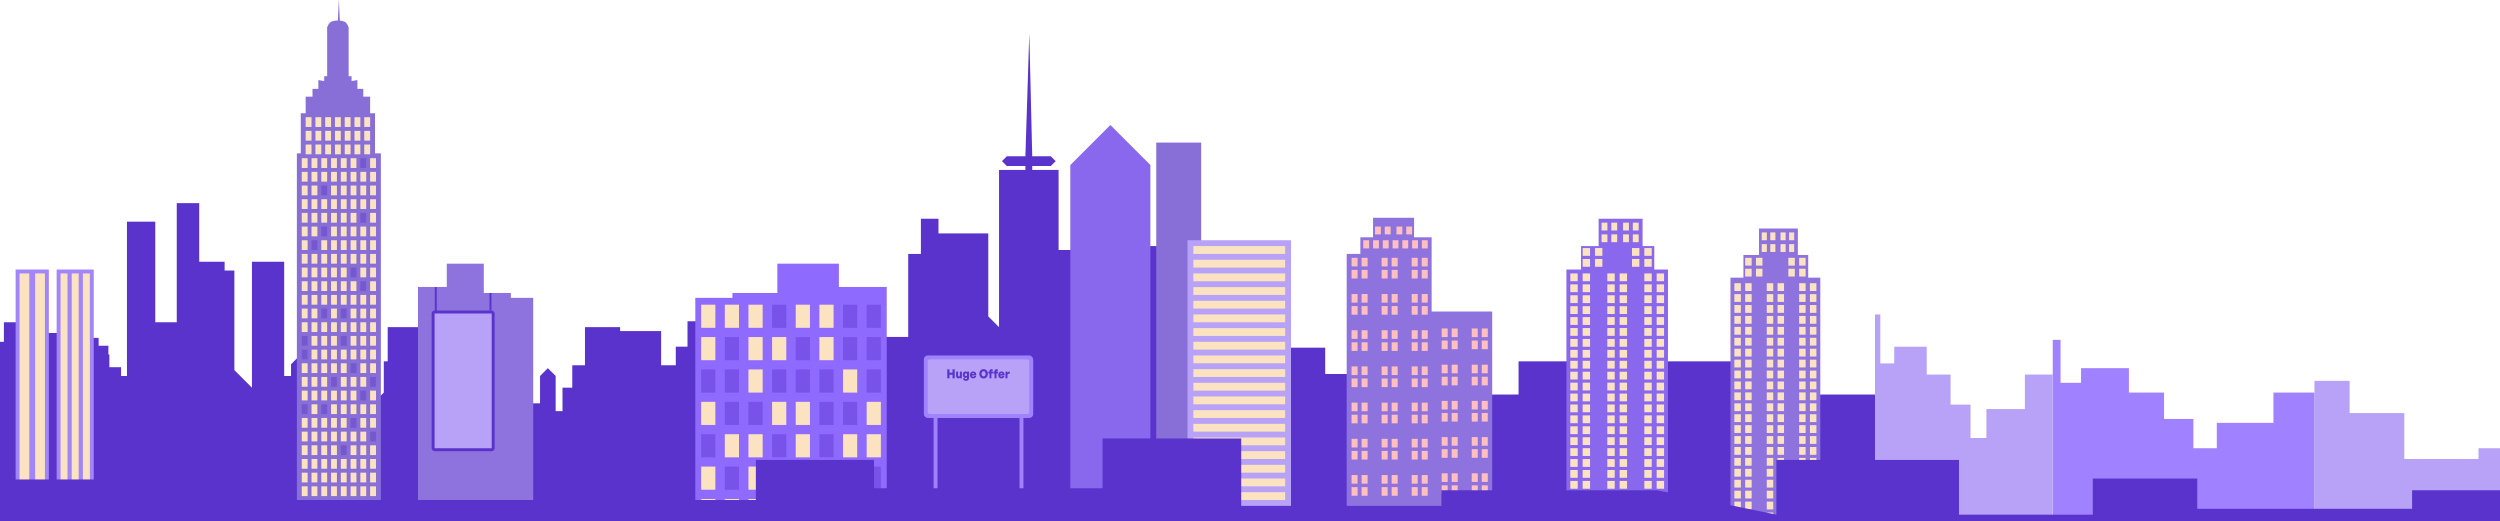 <svg width="1280" height="267" viewBox="0 0 1280 267" fill="none" xmlns="http://www.w3.org/2000/svg">
<path d="M-102 218.5H-113V267H990V202H961H930.5L896 185H777.5V202H761.5L698 191.5H678.5V178H656.5L596 126H587.5L581.5 128H542V87H528.5V85H538L540.5 82.5L538 80H528.5L527 17L525 80H515.5L513 82.5L515.5 85H525V87H511.5V167.5L506 162V119.5H480.5V112H471.5V130H465V172.5H453L362.5 164.5H352V177.5H346V187H338.5V169.5H317.5V167.5H299.5V187H293V198.5H288V210.5H284.5V192.5L280.5 188.5L276.5 192.5V206.5H272.5L240 167.5H198.5V185H196.5V201L192.5 205L154 181.5L149 186.5V192.5H145.5V134H129V198.5L120 189.5V138.5H115V134H102V104H90.5V165H79.5V113.5H65V192.5H62V188H56V181.5H55.5V177H50.5V173H47L30 170.5H25L10.5 165H2V175H0L-2.5 177.5V180L-5 182.5V206H-9V131L-10.5 129.5V121L-13.5 118V99.5L-18 95V89.5L-19 88.5V84L-20.5 82.5V76H-22V70L-23 69V65L-24 64V61L-25.5 58L-26 33L-26.5 58H-27.5V63L-30 68V72.5L-33 75.5V81.5H-34.5V87.5L-36 89V94L-37 95V100.5H-38V119H-40.5V123.5H-44V202.5H-47.5V198.5H-51.5L-81 208.5H-91V216L-92 217V193H-102V218.5Z" fill="#5933CC"/>
<rect x="592" y="73" width="23" height="194" fill="#886ED7"/>
<path d="M1185 195H1203V211.5H1231V235H1269V229.5H1280V235V267H1185V195Z" fill="#B7A2F7"/>
<path d="M1185 201H1164V216.5H1135V229.5H1123V214.5H1108V201H1090V188.5H1065.5V196H1055V174H1051V267H1185V201Z" fill="#A081FF"/>
<path d="M1051 191.774H1036.74V209.441H1017.04V224.258H1008.9V207.161H998.709V191.774H986.485V177.527H969.847V186.075H962.716V161H960V267H1051V191.774Z" fill="#B7A2F7"/>
<path d="M568.5 64L548 84.5V267H589V84.5L568.5 64Z" fill="#8968ED"/>
<path d="M195 267V78.5H192V58H189.5V49.5H186V45.5H183V41L180 41.5V39H178.5V14C178.5 14 177.877 12.226 177 11.5C176.048 10.713 174 10.5 174 10.5L173.5 -0.5L173 10.5C173 10.5 170.223 10.452 169 11.5C168.136 12.241 167.5 14 167.5 14V39H166V41.5L163 41V45.5H160V49.5H156.5V58H154V78.5H152V84.5V267H195Z" fill="#886ED7"/>
<path d="M689.5 130V191V267H764V159.5H733V121.5H724V111.5H703V121.5H696.5V130H689.5Z" fill="#8E73DF"/>
<path d="M802 267V138H809.5V126H818.5V112H841V126H847V138H854V186V267H802Z" fill="#8968ED"/>
<path d="M356 267V157.142V152.5H370.135H375V150H398V143.5V135H429.5V146.923H454V157.142V198.019V267H356Z" fill="#8F6AFF"/>
<path d="M273 267V157.142V152.5H264.49H261.561V150H247.714V143.5V135H228.75V146.923H214V157.142V198.019V267H273Z" fill="#8E73DF"/>
<path d="M886 267V142.161H892.635V130.548H900.596V117H920.5V130.548H925.808V142.161H932V188.613V267H886Z" fill="#8E73DF"/>
<rect x="8" y="138" width="17" height="129" fill="#A285F9"/>
<rect x="29" y="138" width="19" height="129" fill="#A285F9"/>
<rect x="608" y="123" width="53" height="144" fill="#B7A2F7"/>
<rect x="156.5" y="60" width="3" height="5" fill="#FBE3C1"/>
<rect x="161.5" y="60" width="3" height="5" fill="#FBE3C1"/>
<rect x="166.5" y="60" width="3" height="5" fill="#FBE3C1"/>
<rect x="171.5" y="60" width="3" height="5" fill="#FBE3C1"/>
<rect x="176.5" y="60" width="3" height="5" fill="#FBE3C1"/>
<rect x="181.5" y="60" width="3" height="5" fill="#FBE3C1"/>
<rect x="186.5" y="60" width="3" height="5" fill="#FBE3C1"/>
<rect x="156.5" y="67" width="3" height="5" fill="#FBE3C1"/>
<rect x="161.5" y="67" width="3" height="5" fill="#FBE3C1"/>
<rect x="166.5" y="67" width="3" height="5" fill="#FBE3C1"/>
<rect x="171.5" y="67" width="3" height="5" fill="#FBE3C1"/>
<rect x="176.5" y="67" width="3" height="5" fill="#FBE3C1"/>
<rect x="181.5" y="67" width="3" height="5" fill="#FBE3C1"/>
<rect x="186.5" y="67" width="3" height="5" fill="#FBE3C1"/>
<rect x="156.5" y="74" width="3" height="5" fill="#FBE3C1"/>
<rect x="161.5" y="74" width="3" height="5" fill="#FBE3C1"/>
<rect x="166.5" y="74" width="3" height="5" fill="#FBE3C1"/>
<rect x="171.5" y="74" width="3" height="5" fill="#FBE3C1"/>
<rect x="176.5" y="74" width="3" height="5" fill="#FBE3C1"/>
<rect x="181.5" y="74" width="3" height="5" fill="#FBE3C1"/>
<rect x="186.5" y="74" width="3" height="5" fill="#FBE3C1"/>
<rect x="154.5" y="81" width="3" height="5" fill="#FBE3C1"/>
<rect x="159.5" y="81" width="3" height="5" fill="#FBE3C1"/>
<rect x="164.5" y="81" width="3" height="5" fill="#FBE3C1"/>
<rect x="169.5" y="81" width="3" height="5" fill="#FBE3C1"/>
<rect x="174.5" y="81" width="3" height="5" fill="#FBE3C1"/>
<rect x="179.5" y="81" width="3" height="5" fill="#FBE3C1"/>
<rect x="184.5" y="81" width="3" height="5" fill="#7558CF"/>
<rect x="189.5" y="81" width="3" height="5" fill="#FBE3C1"/>
<rect x="154.5" y="88" width="3" height="5" fill="#FBE3C1"/>
<rect x="159.5" y="88" width="3" height="5" fill="#FBE3C1"/>
<rect x="164.5" y="88" width="3" height="5" fill="#FBE3C1"/>
<rect x="169.5" y="88" width="3" height="5" fill="#FBE3C1"/>
<rect x="174.5" y="88" width="3" height="5" fill="#FBE3C1"/>
<rect x="179.5" y="88" width="3" height="5" fill="#FBE3C1"/>
<rect x="184.5" y="88" width="3" height="5" fill="#FBE3C1"/>
<rect x="189.5" y="88" width="3" height="5" fill="#FBE3C1"/>
<rect x="154.5" y="95" width="3" height="5" fill="#FBE3C1"/>
<rect x="159.5" y="95" width="3" height="5" fill="#FBE3C1"/>
<rect x="164.5" y="95" width="3" height="5" fill="#7558CF"/>
<rect x="169.5" y="95" width="3" height="5" fill="#FBE3C1"/>
<rect x="174.5" y="95" width="3" height="5" fill="#FBE3C1"/>
<rect x="179.5" y="95" width="3" height="5" fill="#FBE3C1"/>
<rect x="184.5" y="95" width="3" height="5" fill="#FBE3C1"/>
<rect x="189.5" y="95" width="3" height="5" fill="#FBE3C1"/>
<rect x="154.5" y="102" width="3" height="5" fill="#FBE3C1"/>
<rect x="159.5" y="102" width="3" height="5" fill="#FBE3C1"/>
<rect x="164.5" y="102" width="3" height="5" fill="#FBE3C1"/>
<rect x="169.5" y="102" width="3" height="5" fill="#FBE3C1"/>
<rect x="174.5" y="102" width="3" height="5" fill="#FBE3C1"/>
<rect x="179.5" y="102" width="3" height="5" fill="#FBE3C1"/>
<rect x="184.5" y="102" width="3" height="5" fill="#FBE3C1"/>
<rect x="189.5" y="102" width="3" height="5" fill="#FBE3C1"/>
<rect x="154.5" y="109" width="3" height="5" fill="#FBE3C1"/>
<rect x="159.5" y="109" width="3" height="5" fill="#FBE3C1"/>
<rect x="164.5" y="109" width="3" height="5" fill="#FBE3C1"/>
<rect x="169.5" y="109" width="3" height="5" fill="#FBE3C1"/>
<rect x="174.5" y="109" width="3" height="5" fill="#FBE3C1"/>
<rect x="179.5" y="109" width="3" height="5" fill="#FBE3C1"/>
<rect x="184.5" y="109" width="3" height="5" fill="#7558CF"/>
<rect x="189.5" y="109" width="3" height="5" fill="#FBE3C1"/>
<rect x="154.5" y="116" width="3" height="5" fill="#FBE3C1"/>
<rect x="159.5" y="116" width="3" height="5" fill="#FBE3C1"/>
<rect x="164.5" y="116" width="3" height="5" fill="#7558CF"/>
<rect x="169.5" y="116" width="3" height="5" fill="#FBE3C1"/>
<rect x="174.5" y="116" width="3" height="5" fill="#FBE3C1"/>
<rect x="179.5" y="116" width="3" height="5" fill="#FBE3C1"/>
<rect x="184.5" y="116" width="3" height="5" fill="#FBE3C1"/>
<rect x="189.5" y="116" width="3" height="5" fill="#FBE3C1"/>
<rect x="154.5" y="123" width="3" height="5" fill="#FBE3C1"/>
<rect x="159.5" y="123" width="3" height="5" fill="#7558CF"/>
<rect x="164.5" y="123" width="3" height="5" fill="#FBE3C1"/>
<rect x="169.5" y="123" width="3" height="5" fill="#FBE3C1"/>
<rect x="174.5" y="123" width="3" height="5" fill="#FBE3C1"/>
<rect x="179.5" y="123" width="3" height="5" fill="#FBE3C1"/>
<rect x="184.5" y="123" width="3" height="5" fill="#FBE3C1"/>
<rect x="189.5" y="123" width="3" height="5" fill="#FBE3C1"/>
<rect x="154.5" y="130" width="3" height="5" fill="#FBE3C1"/>
<rect x="159.5" y="130" width="3" height="5" fill="#FBE3C1"/>
<rect x="164.5" y="130" width="3" height="5" fill="#FBE3C1"/>
<rect x="169.5" y="130" width="3" height="5" fill="#FBE3C1"/>
<rect x="174.5" y="130" width="3" height="5" fill="#FBE3C1"/>
<rect x="179.5" y="130" width="3" height="5" fill="#FBE3C1"/>
<rect x="184.5" y="130" width="3" height="5" fill="#FBE3C1"/>
<rect x="189.5" y="130" width="3" height="5" fill="#FBE3C1"/>
<rect x="154.5" y="137" width="3" height="5" fill="#FBE3C1"/>
<rect x="159.5" y="137" width="3" height="5" fill="#FBE3C1"/>
<rect x="164.5" y="137" width="3" height="5" fill="#FBE3C1"/>
<rect x="169.5" y="137" width="3" height="5" fill="#FBE3C1"/>
<rect x="174.5" y="137" width="3" height="5" fill="#FBE3C1"/>
<rect x="179.5" y="137" width="3" height="5" fill="#7558CF"/>
<rect x="184.5" y="137" width="3" height="5" fill="#FBE3C1"/>
<rect x="189.5" y="137" width="3" height="5" fill="#FBE3C1"/>
<rect x="154.5" y="144" width="3" height="5" fill="#FBE3C1"/>
<rect x="159.5" y="144" width="3" height="5" fill="#FBE3C1"/>
<rect x="164.5" y="144" width="3" height="5" fill="#FBE3C1"/>
<rect x="169.5" y="144" width="3" height="5" fill="#FBE3C1"/>
<rect x="174.5" y="144" width="3" height="5" fill="#FBE3C1"/>
<rect x="179.5" y="144" width="3" height="5" fill="#FBE3C1"/>
<rect x="184.5" y="144" width="3" height="5" fill="#7558CF"/>
<rect x="189.5" y="144" width="3" height="5" fill="#FBE3C1"/>
<rect x="154.5" y="151" width="3" height="5" fill="#FBE3C1"/>
<rect x="159.5" y="151" width="3" height="5" fill="#FBE3C1"/>
<rect x="164.5" y="151" width="3" height="5" fill="#FBE3C1"/>
<rect x="169.5" y="151" width="3" height="5" fill="#FBE3C1"/>
<rect x="174.5" y="151" width="3" height="5" fill="#FBE3C1"/>
<rect x="179.5" y="151" width="3" height="5" fill="#FBE3C1"/>
<rect x="184.5" y="151" width="3" height="5" fill="#FBE3C1"/>
<rect x="189.5" y="151" width="3" height="5" fill="#FBE3C1"/>
<rect x="154.5" y="158" width="3" height="5" fill="#FBE3C1"/>
<rect x="159.5" y="158" width="3" height="5" fill="#FBE3C1"/>
<rect x="164.5" y="158" width="3" height="5" fill="#7558CF"/>
<rect x="169.5" y="158" width="3" height="5" fill="#FBE3C1"/>
<rect x="174.5" y="158" width="3" height="5" fill="#7558CF"/>
<rect x="179.5" y="158" width="3" height="5" fill="#FBE3C1"/>
<rect x="184.5" y="158" width="3" height="5" fill="#FBE3C1"/>
<rect x="189.5" y="158" width="3" height="5" fill="#FBE3C1"/>
<rect x="154.5" y="165" width="3" height="5" fill="#FBE3C1"/>
<rect x="159.5" y="165" width="3" height="5" fill="#FBE3C1"/>
<rect x="164.5" y="165" width="3" height="5" fill="#FBE3C1"/>
<rect x="169.5" y="165" width="3" height="5" fill="#FBE3C1"/>
<rect x="174.5" y="165" width="3" height="5" fill="#FBE3C1"/>
<rect x="179.5" y="165" width="3" height="5" fill="#FBE3C1"/>
<rect x="184.5" y="165" width="3" height="5" fill="#FBE3C1"/>
<rect x="189.5" y="165" width="3" height="5" fill="#FBE3C1"/>
<rect x="154.5" y="172" width="3" height="5" fill="#7558CF"/>
<rect x="159.5" y="172" width="3" height="5" fill="#FBE3C1"/>
<rect x="164.5" y="172" width="3" height="5" fill="#FBE3C1"/>
<rect x="169.5" y="172" width="3" height="5" fill="#FBE3C1"/>
<rect x="174.5" y="172" width="3" height="5" fill="#7558CF"/>
<rect x="179.5" y="172" width="3" height="5" fill="#FBE3C1"/>
<rect x="184.5" y="172" width="3" height="5" fill="#FBE3C1"/>
<rect x="189.5" y="172" width="3" height="5" fill="#FBE3C1"/>
<rect x="154.5" y="179" width="3" height="5" fill="#7558CF"/>
<rect x="159.5" y="179" width="3" height="5" fill="#FBE3C1"/>
<rect x="164.5" y="179" width="3" height="5" fill="#FBE3C1"/>
<rect x="169.5" y="179" width="3" height="5" fill="#FBE3C1"/>
<rect x="174.5" y="179" width="3" height="5" fill="#FBE3C1"/>
<rect x="179.5" y="179" width="3" height="5" fill="#FBE3C1"/>
<rect x="184.5" y="179" width="3" height="5" fill="#FBE3C1"/>
<rect x="189.5" y="179" width="3" height="5" fill="#FBE3C1"/>
<rect x="154.5" y="186" width="3" height="5" fill="#FBE3C1"/>
<rect x="159.5" y="186" width="3" height="5" fill="#FBE3C1"/>
<rect x="164.5" y="186" width="3" height="5" fill="#FBE3C1"/>
<rect x="169.5" y="186" width="3" height="5" fill="#FBE3C1"/>
<rect x="174.5" y="186" width="3" height="5" fill="#FBE3C1"/>
<rect x="179.5" y="186" width="3" height="5" fill="#7558CF"/>
<rect x="184.5" y="186" width="3" height="5" fill="#FBE3C1"/>
<rect x="189.5" y="186" width="3" height="5" fill="#FBE3C1"/>
<rect x="154.5" y="193" width="3" height="5" fill="#FBE3C1"/>
<rect x="159.5" y="193" width="3" height="5" fill="#FBE3C1"/>
<rect x="164.5" y="193" width="3" height="5" fill="#FBE3C1"/>
<rect x="169.5" y="193" width="3" height="5" fill="#7558CF"/>
<rect x="174.5" y="193" width="3" height="5" fill="#FBE3C1"/>
<rect x="179.5" y="193" width="3" height="5" fill="#FBE3C1"/>
<rect x="184.5" y="193" width="3" height="5" fill="#FBE3C1"/>
<rect x="189.5" y="193" width="3" height="5" fill="#7558CF"/>
<rect x="154.5" y="200" width="3" height="5" fill="#FBE3C1"/>
<rect x="159.5" y="200" width="3" height="5" fill="#FBE3C1"/>
<rect x="164.5" y="200" width="3" height="5" fill="#FBE3C1"/>
<rect x="169.5" y="200" width="3" height="5" fill="#FBE3C1"/>
<rect x="174.5" y="200" width="3" height="5" fill="#FBE3C1"/>
<rect x="179.5" y="200" width="3" height="5" fill="#FBE3C1"/>
<rect x="184.5" y="200" width="3" height="5" fill="#7558CF"/>
<rect x="189.5" y="200" width="3" height="5" fill="#FBE3C1"/>
<rect x="154.5" y="207" width="3" height="5" fill="#7558CF"/>
<rect x="159.5" y="207" width="3" height="5" fill="#FBE3C1"/>
<rect x="164.5" y="207" width="3" height="5" fill="#7558CF"/>
<rect x="169.5" y="207" width="3" height="5" fill="#FBE3C1"/>
<rect x="174.5" y="207" width="3" height="5" fill="#FBE3C1"/>
<rect x="179.5" y="207" width="3" height="5" fill="#FBE3C1"/>
<rect x="184.5" y="207" width="3" height="5" fill="#FBE3C1"/>
<rect x="189.5" y="207" width="3" height="5" fill="#FBE3C1"/>
<rect x="154.5" y="214" width="3" height="5" fill="#FBE3C1"/>
<rect x="159.5" y="214" width="3" height="5" fill="#FBE3C1"/>
<rect x="164.5" y="214" width="3" height="5" fill="#FBE3C1"/>
<rect x="169.5" y="214" width="3" height="5" fill="#FBE3C1"/>
<rect x="174.5" y="214" width="3" height="5" fill="#FBE3C1"/>
<rect x="179.5" y="214" width="3" height="5" fill="#7558CF"/>
<rect x="184.5" y="214" width="3" height="5" fill="#FBE3C1"/>
<rect x="189.5" y="214" width="3" height="5" fill="#FBE3C1"/>
<rect x="154.5" y="221" width="3" height="5" fill="#FBE3C1"/>
<rect x="159.5" y="221" width="3" height="5" fill="#FBE3C1"/>
<rect x="164.5" y="221" width="3" height="5" fill="#FBE3C1"/>
<rect x="169.5" y="221" width="3" height="5" fill="#FBE3C1"/>
<rect x="174.5" y="221" width="3" height="5" fill="#FBE3C1"/>
<rect x="179.5" y="221" width="3" height="5" fill="#FBE3C1"/>
<rect x="184.5" y="221" width="3" height="5" fill="#FBE3C1"/>
<rect x="189.5" y="221" width="3" height="5" fill="#7558CF"/>
<rect x="154.5" y="228" width="3" height="5" fill="#FBE3C1"/>
<rect x="159.5" y="228" width="3" height="5" fill="#FBE3C1"/>
<rect x="164.5" y="228" width="3" height="5" fill="#FBE3C1"/>
<rect x="169.5" y="228" width="3" height="5" fill="#FBE3C1"/>
<rect x="174.5" y="228" width="3" height="5" fill="#7558CF"/>
<rect x="179.5" y="228" width="3" height="5" fill="#FBE3C1"/>
<rect x="184.5" y="228" width="3" height="5" fill="#FBE3C1"/>
<rect x="189.5" y="228" width="3" height="5" fill="#FBE3C1"/>
<rect x="154.5" y="235" width="3" height="5" fill="#FBE3C1"/>
<rect x="159.5" y="235" width="3" height="5" fill="#FBE3C1"/>
<rect x="164.5" y="235" width="3" height="5" fill="#FBE3C1"/>
<rect x="169.5" y="235" width="3" height="5" fill="#FBE3C1"/>
<rect x="174.5" y="235" width="3" height="5" fill="#FBE3C1"/>
<rect x="179.5" y="235" width="3" height="5" fill="#FBE3C1"/>
<rect x="184.5" y="235" width="3" height="5" fill="#FBE3C1"/>
<rect x="189.5" y="235" width="3" height="5" fill="#FBE3C1"/>
<rect x="154.5" y="242" width="3" height="5" fill="#FBE3C1"/>
<rect x="159.5" y="242" width="3" height="5" fill="#FBE3C1"/>
<rect x="164.5" y="242" width="3" height="5" fill="#FBE3C1"/>
<rect x="169.5" y="242" width="3" height="5" fill="#FBE3C1"/>
<rect x="174.5" y="242" width="3" height="5" fill="#FBE3C1"/>
<rect x="179.5" y="242" width="3" height="5" fill="#FBE3C1"/>
<rect x="184.5" y="242" width="3" height="5" fill="#FBE3C1"/>
<rect x="189.5" y="242" width="3" height="5" fill="#FBE3C1"/>
<rect x="154.5" y="249" width="3" height="5" fill="#FBE3C1"/>
<rect x="159.5" y="249" width="3" height="5" fill="#FBE3C1"/>
<rect x="164.5" y="249" width="3" height="5" fill="#FBE3C1"/>
<rect x="169.5" y="249" width="3" height="5" fill="#FBE3C1"/>
<rect x="174.5" y="249" width="3" height="5" fill="#FBE3C1"/>
<rect x="179.5" y="249" width="3" height="5" fill="#FBE3C1"/>
<rect x="184.5" y="249" width="3" height="5" fill="#FBE3C1"/>
<rect x="189.5" y="249" width="3" height="5" fill="#FBE3C1"/>
<rect x="698" y="123" width="3" height="4.201" fill="#FFBFBF"/>
<rect x="703" y="123" width="3" height="4.201" fill="#FFBFBF"/>
<rect x="708" y="123" width="3" height="4.201" fill="#FFBFBF"/>
<rect x="713" y="123" width="3" height="4.201" fill="#FFBFBF"/>
<rect x="718" y="123" width="3" height="4.201" fill="#FFBFBF"/>
<rect x="723" y="123" width="3" height="4.201" fill="#FFBFBF"/>
<rect x="728" y="123" width="3" height="4.201" fill="#FFBFBF"/>
<rect x="704" y="116" width="3" height="4" fill="#FFBFBF"/>
<rect x="709" y="116" width="3" height="4" fill="#FFBFBF"/>
<rect x="715" y="116" width="3" height="4" fill="#FFBFBF"/>
<rect x="720" y="116" width="3" height="4" fill="#FFBFBF"/>
<rect x="692" y="132" width="3.079" height="4.414" fill="#FFBFBF"/>
<rect x="697.132" y="132" width="3.079" height="4.414" fill="#FFBFBF"/>
<rect x="707.395" y="132" width="3.079" height="4.414" fill="#FFBFBF"/>
<rect x="712.526" y="132" width="3.079" height="4.414" fill="#FFBFBF"/>
<rect x="722.789" y="132" width="3.079" height="4.414" fill="#FFBFBF"/>
<rect x="727.921" y="132" width="3.079" height="4.414" fill="#FFBFBF"/>
<rect x="692" y="138.179" width="3.079" height="4.414" fill="#FFBFBF"/>
<rect x="697.132" y="138.179" width="3.079" height="4.414" fill="#FFBFBF"/>
<rect x="707.395" y="138.179" width="3.079" height="4.414" fill="#FFBFBF"/>
<rect x="712.526" y="138.179" width="3.079" height="4.414" fill="#FFBFBF"/>
<rect x="722.789" y="138.179" width="3.079" height="4.414" fill="#FFBFBF"/>
<rect x="727.921" y="138.179" width="3.079" height="4.414" fill="#FFBFBF"/>
<rect x="738.132" y="168.179" width="3.079" height="4.414" fill="#FFBFBF"/>
<rect x="743.263" y="168.179" width="3.079" height="4.414" fill="#FFBFBF"/>
<rect x="753.526" y="168.179" width="3.079" height="4.414" fill="#FFBFBF"/>
<rect x="758.658" y="168.179" width="3.079" height="4.414" fill="#FFBFBF"/>
<rect x="738.132" y="174.359" width="3.079" height="4.414" fill="#FFBFBF"/>
<rect x="743.263" y="174.359" width="3.079" height="4.414" fill="#FFBFBF"/>
<rect x="753.526" y="174.359" width="3.079" height="4.414" fill="#FFBFBF"/>
<rect x="758.658" y="174.359" width="3.079" height="4.414" fill="#FFBFBF"/>
<rect x="692" y="150.538" width="3.079" height="4.414" fill="#FFBFBF"/>
<rect x="697.132" y="150.538" width="3.079" height="4.414" fill="#FFBFBF"/>
<rect x="707.395" y="150.538" width="3.079" height="4.414" fill="#FFBFBF"/>
<rect x="712.526" y="150.538" width="3.079" height="4.414" fill="#FFBFBF"/>
<rect x="722.789" y="150.538" width="3.079" height="4.414" fill="#FFBFBF"/>
<rect x="727.921" y="150.538" width="3.079" height="4.414" fill="#FFBFBF"/>
<rect x="692" y="156.717" width="3.079" height="4.414" fill="#FFBFBF"/>
<rect x="697.132" y="156.717" width="3.079" height="4.414" fill="#FFBFBF"/>
<rect x="707.395" y="156.717" width="3.079" height="4.414" fill="#FFBFBF"/>
<rect x="712.526" y="156.717" width="3.079" height="4.414" fill="#FFBFBF"/>
<rect x="722.789" y="156.717" width="3.079" height="4.414" fill="#FFBFBF"/>
<rect x="727.921" y="156.717" width="3.079" height="4.414" fill="#FFBFBF"/>
<rect x="738.132" y="186.717" width="3.079" height="4.414" fill="#FFBFBF"/>
<rect x="743.263" y="186.717" width="3.079" height="4.414" fill="#FFBFBF"/>
<rect x="753.526" y="186.717" width="3.079" height="4.414" fill="#FFBFBF"/>
<rect x="758.658" y="186.717" width="3.079" height="4.414" fill="#FFBFBF"/>
<rect x="738.132" y="192.896" width="3.079" height="4.414" fill="#FFBFBF"/>
<rect x="743.263" y="192.896" width="3.079" height="4.414" fill="#FFBFBF"/>
<rect x="753.526" y="192.896" width="3.079" height="4.414" fill="#FFBFBF"/>
<rect x="758.658" y="192.896" width="3.079" height="4.414" fill="#FFBFBF"/>
<rect x="692" y="169.076" width="3.079" height="4.414" fill="#FFBFBF"/>
<rect x="697.132" y="169.076" width="3.079" height="4.414" fill="#FFBFBF"/>
<rect x="707.395" y="169.076" width="3.079" height="4.414" fill="#FFBFBF"/>
<rect x="712.526" y="169.076" width="3.079" height="4.414" fill="#FFBFBF"/>
<rect x="722.789" y="169.076" width="3.079" height="4.414" fill="#FFBFBF"/>
<rect x="727.921" y="169.076" width="3.079" height="4.414" fill="#FFBFBF"/>
<rect x="692" y="175.255" width="3.079" height="4.414" fill="#FFBFBF"/>
<rect x="697.132" y="175.255" width="3.079" height="4.414" fill="#FFBFBF"/>
<rect x="707.395" y="175.255" width="3.079" height="4.414" fill="#FFBFBF"/>
<rect x="712.526" y="175.255" width="3.079" height="4.414" fill="#FFBFBF"/>
<rect x="722.789" y="175.255" width="3.079" height="4.414" fill="#FFBFBF"/>
<rect x="727.921" y="175.255" width="3.079" height="4.414" fill="#FFBFBF"/>
<rect x="738.132" y="205.255" width="3.079" height="4.414" fill="#FFBFBF"/>
<rect x="743.263" y="205.255" width="3.079" height="4.414" fill="#FFBFBF"/>
<rect x="753.526" y="205.255" width="3.079" height="4.414" fill="#FFBFBF"/>
<rect x="758.658" y="205.255" width="3.079" height="4.414" fill="#FFBFBF"/>
<rect x="738.132" y="211.435" width="3.079" height="4.414" fill="#FFBFBF"/>
<rect x="743.263" y="211.435" width="3.079" height="4.414" fill="#FFBFBF"/>
<rect x="753.526" y="211.435" width="3.079" height="4.414" fill="#FFBFBF"/>
<rect x="758.658" y="211.435" width="3.079" height="4.414" fill="#FFBFBF"/>
<rect x="692" y="187.614" width="3.079" height="4.414" fill="#FFBFBF"/>
<rect x="697.132" y="187.614" width="3.079" height="4.414" fill="#FFBFBF"/>
<rect x="707.395" y="187.614" width="3.079" height="4.414" fill="#FFBFBF"/>
<rect x="712.526" y="187.614" width="3.079" height="4.414" fill="#FFBFBF"/>
<rect x="722.789" y="187.614" width="3.079" height="4.414" fill="#FFBFBF"/>
<rect x="727.921" y="187.614" width="3.079" height="4.414" fill="#FFBFBF"/>
<rect x="692" y="193.793" width="3.079" height="4.414" fill="#FFBFBF"/>
<rect x="697.132" y="193.793" width="3.079" height="4.414" fill="#FFBFBF"/>
<rect x="707.395" y="193.793" width="3.079" height="4.414" fill="#FFBFBF"/>
<rect x="712.526" y="193.793" width="3.079" height="4.414" fill="#FFBFBF"/>
<rect x="722.789" y="193.793" width="3.079" height="4.414" fill="#FFBFBF"/>
<rect x="727.921" y="193.793" width="3.079" height="4.414" fill="#FFBFBF"/>
<rect x="738.132" y="223.793" width="3.079" height="4.414" fill="#FFBFBF"/>
<rect x="743.263" y="223.793" width="3.079" height="4.414" fill="#FFBFBF"/>
<rect x="753.526" y="223.793" width="3.079" height="4.414" fill="#FFBFBF"/>
<rect x="758.658" y="223.793" width="3.079" height="4.414" fill="#FFBFBF"/>
<rect x="738.132" y="229.973" width="3.079" height="4.414" fill="#FFBFBF"/>
<rect x="743.263" y="229.973" width="3.079" height="4.414" fill="#FFBFBF"/>
<rect x="753.526" y="229.973" width="3.079" height="4.414" fill="#FFBFBF"/>
<rect x="758.658" y="229.973" width="3.079" height="4.414" fill="#FFBFBF"/>
<rect x="692" y="206.152" width="3.079" height="4.414" fill="#FFBFBF"/>
<rect x="697.132" y="206.152" width="3.079" height="4.414" fill="#FFBFBF"/>
<rect x="707.395" y="206.152" width="3.079" height="4.414" fill="#FFBFBF"/>
<rect x="712.526" y="206.152" width="3.079" height="4.414" fill="#FFBFBF"/>
<rect x="722.789" y="206.152" width="3.079" height="4.414" fill="#FFBFBF"/>
<rect x="727.921" y="206.152" width="3.079" height="4.414" fill="#FFBFBF"/>
<rect x="692" y="212.331" width="3.079" height="4.414" fill="#FFBFBF"/>
<rect x="697.132" y="212.331" width="3.079" height="4.414" fill="#FFBFBF"/>
<rect x="707.395" y="212.331" width="3.079" height="4.414" fill="#FFBFBF"/>
<rect x="712.526" y="212.331" width="3.079" height="4.414" fill="#FFBFBF"/>
<rect x="722.789" y="212.331" width="3.079" height="4.414" fill="#FFBFBF"/>
<rect x="727.921" y="212.331" width="3.079" height="4.414" fill="#FFBFBF"/>
<rect x="738.132" y="242.331" width="3.079" height="4.414" fill="#FFBFBF"/>
<rect x="743.263" y="242.331" width="3.079" height="4.414" fill="#FFBFBF"/>
<rect x="753.526" y="242.331" width="3.079" height="4.414" fill="#FFBFBF"/>
<rect x="758.658" y="242.331" width="3.079" height="4.414" fill="#FFBFBF"/>
<rect x="738.132" y="248.51" width="3.079" height="4.414" fill="#FFBFBF"/>
<rect x="743.263" y="248.51" width="3.079" height="4.414" fill="#FFBFBF"/>
<rect x="753.526" y="248.51" width="3.079" height="4.414" fill="#FFBFBF"/>
<rect x="758.658" y="248.51" width="3.079" height="4.414" fill="#FFBFBF"/>
<rect x="692" y="224.69" width="3.079" height="4.414" fill="#FFBFBF"/>
<rect x="697.132" y="224.69" width="3.079" height="4.414" fill="#FFBFBF"/>
<rect x="707.395" y="224.69" width="3.079" height="4.414" fill="#FFBFBF"/>
<rect x="712.526" y="224.69" width="3.079" height="4.414" fill="#FFBFBF"/>
<rect x="722.789" y="224.69" width="3.079" height="4.414" fill="#FFBFBF"/>
<rect x="727.921" y="224.69" width="3.079" height="4.414" fill="#FFBFBF"/>
<rect x="692" y="230.869" width="3.079" height="4.414" fill="#FFBFBF"/>
<rect x="697.132" y="230.869" width="3.079" height="4.414" fill="#FFBFBF"/>
<rect x="707.395" y="230.869" width="3.079" height="4.414" fill="#FFBFBF"/>
<rect x="712.526" y="230.869" width="3.079" height="4.414" fill="#FFBFBF"/>
<rect x="722.789" y="230.869" width="3.079" height="4.414" fill="#FFBFBF"/>
<rect x="727.921" y="230.869" width="3.079" height="4.414" fill="#FFBFBF"/>
<rect x="692" y="243.228" width="3.079" height="4.414" fill="#FFBFBF"/>
<rect x="697.132" y="243.228" width="3.079" height="4.414" fill="#FFBFBF"/>
<rect x="707.395" y="243.228" width="3.079" height="4.414" fill="#FFBFBF"/>
<rect x="712.526" y="243.228" width="3.079" height="4.414" fill="#FFBFBF"/>
<rect x="722.789" y="243.228" width="3.079" height="4.414" fill="#FFBFBF"/>
<rect x="727.921" y="243.228" width="3.079" height="4.414" fill="#FFBFBF"/>
<rect x="692" y="249.407" width="3.079" height="4.414" fill="#FFBFBF"/>
<rect x="697.132" y="249.407" width="3.079" height="4.414" fill="#FFBFBF"/>
<rect x="707.395" y="249.407" width="3.079" height="4.414" fill="#FFBFBF"/>
<rect x="712.526" y="249.407" width="3.079" height="4.414" fill="#FFBFBF"/>
<rect x="722.789" y="249.407" width="3.079" height="4.414" fill="#FFBFBF"/>
<rect x="727.921" y="249.407" width="3.079" height="4.414" fill="#FFBFBF"/>
<rect x="359" y="156" width="7.263" height="11.842" fill="#FBE3C1"/>
<rect x="371.105" y="156" width="7.263" height="11.842" fill="#FBE3C1"/>
<rect x="383.211" y="156" width="7.263" height="11.842" fill="#FBE3C1"/>
<rect x="395.316" y="156" width="7.263" height="11.842" fill="#7852E9"/>
<rect x="407.421" y="156" width="7.263" height="11.842" fill="#FBE3C1"/>
<rect x="419.527" y="156" width="7.263" height="11.842" fill="#FBE3C1"/>
<rect x="431.632" y="156" width="7.263" height="11.842" fill="#7852E9"/>
<rect x="443.737" y="156" width="7.263" height="11.842" fill="#7852E9"/>
<rect x="359" y="172.579" width="7.263" height="11.842" fill="#FBE3C1"/>
<rect x="371.105" y="172.579" width="7.263" height="11.842" fill="#7852E9"/>
<rect x="383.211" y="172.579" width="7.263" height="11.842" fill="#FBE3C1"/>
<rect x="395.316" y="172.579" width="7.263" height="11.842" fill="#FBE3C1"/>
<rect x="407.421" y="172.579" width="7.263" height="11.842" fill="#7852E9"/>
<rect x="419.527" y="172.579" width="7.263" height="11.842" fill="#FBE3C1"/>
<rect x="431.632" y="172.579" width="7.263" height="11.842" fill="#7852E9"/>
<rect x="443.737" y="172.579" width="7.263" height="11.842" fill="#7852E9"/>
<rect x="359" y="189.158" width="7.263" height="11.842" fill="#7852E9"/>
<rect x="371.105" y="189.158" width="7.263" height="11.842" fill="#7852E9"/>
<rect x="383.211" y="189.158" width="7.263" height="11.842" fill="#FBE3C1"/>
<rect x="395.316" y="189.158" width="7.263" height="11.842" fill="#7852E9"/>
<rect x="407.421" y="189.158" width="7.263" height="11.842" fill="#7852E9"/>
<rect x="419.527" y="189.158" width="7.263" height="11.842" fill="#7852E9"/>
<rect x="431.632" y="189.158" width="7.263" height="11.842" fill="#FBE3C1"/>
<rect x="443.737" y="189.158" width="7.263" height="11.842" fill="#7852E9"/>
<rect x="359" y="205.737" width="7.263" height="11.842" fill="#FBE3C1"/>
<rect x="371.105" y="205.737" width="7.263" height="11.842" fill="#7852E9"/>
<rect x="383.211" y="205.737" width="7.263" height="11.842" fill="#7852E9"/>
<rect x="395.316" y="205.737" width="7.263" height="11.842" fill="#FBE3C1"/>
<rect x="407.421" y="205.737" width="7.263" height="11.842" fill="#FBE3C1"/>
<rect x="419.527" y="205.737" width="7.263" height="11.842" fill="#7852E9"/>
<rect x="431.632" y="205.737" width="7.263" height="11.842" fill="#7852E9"/>
<rect x="443.737" y="205.737" width="7.263" height="11.842" fill="#FBE3C1"/>
<rect x="359" y="222.316" width="7.263" height="11.842" fill="#7852E9"/>
<rect x="371.105" y="222.316" width="7.263" height="11.842" fill="#FBE3C1"/>
<rect x="383.211" y="222.316" width="7.263" height="11.842" fill="#FBE3C1"/>
<rect x="395.316" y="222.316" width="7.263" height="11.842" fill="#7852E9"/>
<rect x="407.421" y="222.316" width="7.263" height="11.842" fill="#FBE3C1"/>
<rect x="419.527" y="222.316" width="7.263" height="11.842" fill="#7852E9"/>
<rect x="431.632" y="222.316" width="7.263" height="11.842" fill="#FBE3C1"/>
<rect x="443.737" y="222.316" width="7.263" height="11.842" fill="#FBE3C1"/>
<rect x="359" y="238.895" width="7.263" height="11.842" fill="#FBE3C1"/>
<rect x="371.105" y="238.895" width="7.263" height="11.842" fill="#7852E9"/>
<rect x="383.211" y="238.895" width="7.263" height="11.842" fill="#FBE3C1"/>
<rect x="395.316" y="238.895" width="7.263" height="11.842" fill="#FBE3C1"/>
<rect x="407.421" y="238.895" width="7.263" height="11.842" fill="#FBE3C1"/>
<rect x="419.527" y="238.895" width="7.263" height="11.842" fill="#FBE3C1"/>
<rect x="431.632" y="238.895" width="7.263" height="11.842" fill="#FBE3C1"/>
<rect x="443.737" y="238.895" width="7.263" height="11.842" fill="#7852E9"/>
<rect x="359" y="255.474" width="7.263" height="11.842" fill="#FBE3C1"/>
<rect x="371.105" y="255.474" width="7.263" height="11.842" fill="#FBE3C1"/>
<rect x="383.211" y="255.474" width="7.263" height="11.842" fill="#FBE3C1"/>
<rect x="395.316" y="255.474" width="7.263" height="11.842" fill="#FBE3C1"/>
<rect x="407.421" y="255.474" width="7.263" height="11.842" fill="#FBE3C1"/>
<rect x="419.527" y="255.474" width="7.263" height="11.842" fill="#FBE3C1"/>
<rect x="431.632" y="255.474" width="7.263" height="11.842" fill="#FBE3C1"/>
<rect x="443.737" y="255.474" width="7.263" height="11.842" fill="#FBE3C1"/>
<rect x="804" y="140" width="3.789" height="3.994" fill="#FBE3C1"/>
<rect x="810.315" y="140" width="3.789" height="3.994" fill="#FBE3C1"/>
<rect x="810.315" y="127" width="3.789" height="3.994" fill="#FBE3C1"/>
<rect x="816.632" y="127" width="3.789" height="3.994" fill="#FBE3C1"/>
<rect x="820" y="114" width="3" height="4" fill="#FBE3C1"/>
<rect x="822.947" y="140" width="3.789" height="3.994" fill="#FBE3C1"/>
<rect x="825" y="114" width="3" height="4" fill="#FBE3C1"/>
<rect x="829.264" y="140" width="3.789" height="3.994" fill="#FBE3C1"/>
<rect x="831" y="114" width="3" height="4" fill="#FBE3C1"/>
<rect x="835.578" y="127" width="3.789" height="3.994" fill="#FBE3C1"/>
<rect x="836" y="114" width="3" height="4" fill="#FBE3C1"/>
<rect x="841.895" y="140" width="3.789" height="3.994" fill="#FBE3C1"/>
<rect x="841.895" y="127" width="3.789" height="3.994" fill="#FBE3C1"/>
<rect x="848.211" y="140" width="3.789" height="3.994" fill="#FBE3C1"/>
<rect x="804" y="145.591" width="3.789" height="3.994" fill="#FBE3C1"/>
<rect x="810.315" y="145.591" width="3.789" height="3.994" fill="#FBE3C1"/>
<rect x="810.315" y="132.591" width="3.789" height="3.994" fill="#FBE3C1"/>
<rect x="816.632" y="132.591" width="3.789" height="3.994" fill="#FBE3C1"/>
<rect x="820" y="120" width="3" height="4" fill="#FBE3C1"/>
<rect x="822.947" y="145.591" width="3.789" height="3.994" fill="#FBE3C1"/>
<rect x="825" y="120" width="3" height="4" fill="#FBE3C1"/>
<rect x="829.264" y="145.591" width="3.789" height="3.994" fill="#FBE3C1"/>
<rect x="831" y="120" width="3" height="4" fill="#FBE3C1"/>
<rect x="835.578" y="132.591" width="3.789" height="3.994" fill="#FBE3C1"/>
<rect x="836" y="120" width="3" height="4" fill="#FBE3C1"/>
<rect x="841.895" y="145.591" width="3.789" height="3.994" fill="#FBE3C1"/>
<rect x="841.895" y="132.591" width="3.789" height="3.994" fill="#FBE3C1"/>
<rect x="848.211" y="145.591" width="3.789" height="3.994" fill="#FBE3C1"/>
<rect x="804" y="151.182" width="3.789" height="3.994" fill="#FBE3C1"/>
<rect x="810.315" y="151.182" width="3.789" height="3.994" fill="#FBE3C1"/>
<rect x="822.947" y="151.182" width="3.789" height="3.994" fill="#FBE3C1"/>
<rect x="829.264" y="151.182" width="3.789" height="3.994" fill="#FBE3C1"/>
<rect x="841.895" y="151.182" width="3.789" height="3.994" fill="#FBE3C1"/>
<rect x="848.211" y="151.182" width="3.789" height="3.994" fill="#FBE3C1"/>
<rect x="804" y="156.774" width="3.789" height="3.994" fill="#FBE3C1"/>
<rect x="810.315" y="156.774" width="3.789" height="3.994" fill="#FBE3C1"/>
<rect x="822.947" y="156.774" width="3.789" height="3.994" fill="#FBE3C1"/>
<rect x="829.264" y="156.774" width="3.789" height="3.994" fill="#FBE3C1"/>
<rect x="841.895" y="156.774" width="3.789" height="3.994" fill="#FBE3C1"/>
<rect x="848.211" y="156.774" width="3.789" height="3.994" fill="#FBE3C1"/>
<rect x="804" y="162.365" width="3.789" height="3.994" fill="#FBE3C1"/>
<rect x="810.315" y="162.365" width="3.789" height="3.994" fill="#FBE3C1"/>
<rect x="822.947" y="162.365" width="3.789" height="3.994" fill="#FBE3C1"/>
<rect x="829.264" y="162.365" width="3.789" height="3.994" fill="#FBE3C1"/>
<rect x="841.895" y="162.365" width="3.789" height="3.994" fill="#FBE3C1"/>
<rect x="848.211" y="162.365" width="3.789" height="3.994" fill="#FBE3C1"/>
<rect x="804" y="167.956" width="3.789" height="3.994" fill="#FBE3C1"/>
<rect x="810.315" y="167.956" width="3.789" height="3.994" fill="#FBE3C1"/>
<rect x="822.947" y="167.956" width="3.789" height="3.994" fill="#FBE3C1"/>
<rect x="829.264" y="167.956" width="3.789" height="3.994" fill="#FBE3C1"/>
<rect x="841.895" y="167.956" width="3.789" height="3.994" fill="#FBE3C1"/>
<rect x="848.211" y="167.956" width="3.789" height="3.994" fill="#FBE3C1"/>
<rect x="804" y="173.547" width="3.789" height="3.994" fill="#FBE3C1"/>
<rect x="810.315" y="173.547" width="3.789" height="3.994" fill="#FBE3C1"/>
<rect x="822.947" y="173.547" width="3.789" height="3.994" fill="#FBE3C1"/>
<rect x="829.264" y="173.547" width="3.789" height="3.994" fill="#FBE3C1"/>
<rect x="841.895" y="173.547" width="3.789" height="3.994" fill="#FBE3C1"/>
<rect x="848.211" y="173.547" width="3.789" height="3.994" fill="#FBE3C1"/>
<rect x="804" y="179.138" width="3.789" height="3.994" fill="#FBE3C1"/>
<rect x="810.315" y="179.138" width="3.789" height="3.994" fill="#FBE3C1"/>
<rect x="822.947" y="179.138" width="3.789" height="3.994" fill="#FBE3C1"/>
<rect x="829.264" y="179.138" width="3.789" height="3.994" fill="#FBE3C1"/>
<rect x="841.895" y="179.138" width="3.789" height="3.994" fill="#FBE3C1"/>
<rect x="848.211" y="179.138" width="3.789" height="3.994" fill="#FBE3C1"/>
<rect x="804" y="184.73" width="3.789" height="3.994" fill="#FBE3C1"/>
<rect x="810.315" y="184.73" width="3.789" height="3.994" fill="#FBE3C1"/>
<rect x="822.947" y="184.73" width="3.789" height="3.994" fill="#FBE3C1"/>
<rect x="829.264" y="184.73" width="3.789" height="3.994" fill="#FBE3C1"/>
<rect x="841.895" y="184.73" width="3.789" height="3.994" fill="#FBE3C1"/>
<rect x="848.211" y="184.73" width="3.789" height="3.994" fill="#FBE3C1"/>
<rect x="804" y="190.321" width="3.789" height="3.994" fill="#FBE3C1"/>
<rect x="810.315" y="190.321" width="3.789" height="3.994" fill="#FBE3C1"/>
<rect x="822.947" y="190.321" width="3.789" height="3.994" fill="#FBE3C1"/>
<rect x="829.264" y="190.321" width="3.789" height="3.994" fill="#FBE3C1"/>
<rect x="841.895" y="190.321" width="3.789" height="3.994" fill="#FBE3C1"/>
<rect x="848.211" y="190.321" width="3.789" height="3.994" fill="#FBE3C1"/>
<rect x="804" y="195.912" width="3.789" height="3.994" fill="#FBE3C1"/>
<rect x="810.315" y="195.912" width="3.789" height="3.994" fill="#FBE3C1"/>
<rect x="822.947" y="195.912" width="3.789" height="3.994" fill="#FBE3C1"/>
<rect x="829.264" y="195.912" width="3.789" height="3.994" fill="#FBE3C1"/>
<rect x="841.895" y="195.912" width="3.789" height="3.994" fill="#FBE3C1"/>
<rect x="848.211" y="195.912" width="3.789" height="3.994" fill="#FBE3C1"/>
<rect x="804" y="201.503" width="3.789" height="3.994" fill="#FBE3C1"/>
<rect x="810.315" y="201.503" width="3.789" height="3.994" fill="#FBE3C1"/>
<rect x="822.947" y="201.503" width="3.789" height="3.994" fill="#FBE3C1"/>
<rect x="829.264" y="201.503" width="3.789" height="3.994" fill="#FBE3C1"/>
<rect x="841.895" y="201.503" width="3.789" height="3.994" fill="#FBE3C1"/>
<rect x="848.211" y="201.503" width="3.789" height="3.994" fill="#FBE3C1"/>
<rect x="804" y="207.094" width="3.789" height="3.994" fill="#FBE3C1"/>
<rect x="810.315" y="207.094" width="3.789" height="3.994" fill="#FBE3C1"/>
<rect x="822.947" y="207.094" width="3.789" height="3.994" fill="#FBE3C1"/>
<rect x="829.264" y="207.094" width="3.789" height="3.994" fill="#FBE3C1"/>
<rect x="841.895" y="207.094" width="3.789" height="3.994" fill="#FBE3C1"/>
<rect x="848.211" y="207.094" width="3.789" height="3.994" fill="#FBE3C1"/>
<rect x="804" y="212.686" width="3.789" height="3.994" fill="#FBE3C1"/>
<rect x="810.315" y="212.685" width="3.789" height="3.994" fill="#FBE3C1"/>
<rect x="822.947" y="212.686" width="3.789" height="3.994" fill="#FBE3C1"/>
<rect x="829.264" y="212.685" width="3.789" height="3.994" fill="#FBE3C1"/>
<rect x="841.895" y="212.686" width="3.789" height="3.994" fill="#FBE3C1"/>
<rect x="848.211" y="212.685" width="3.789" height="3.994" fill="#FBE3C1"/>
<rect x="804" y="218.277" width="3.789" height="3.994" fill="#FBE3C1"/>
<rect x="810.315" y="218.277" width="3.789" height="3.994" fill="#FBE3C1"/>
<rect x="822.947" y="218.277" width="3.789" height="3.994" fill="#FBE3C1"/>
<rect x="829.264" y="218.277" width="3.789" height="3.994" fill="#FBE3C1"/>
<rect x="841.895" y="218.277" width="3.789" height="3.994" fill="#FBE3C1"/>
<rect x="848.211" y="218.277" width="3.789" height="3.994" fill="#FBE3C1"/>
<rect x="804" y="223.868" width="3.789" height="3.994" fill="#FBE3C1"/>
<rect x="810.315" y="223.868" width="3.789" height="3.994" fill="#FBE3C1"/>
<rect x="822.947" y="223.868" width="3.789" height="3.994" fill="#FBE3C1"/>
<rect x="829.264" y="223.868" width="3.789" height="3.994" fill="#FBE3C1"/>
<rect x="841.895" y="223.868" width="3.789" height="3.994" fill="#FBE3C1"/>
<rect x="848.211" y="223.868" width="3.789" height="3.994" fill="#FBE3C1"/>
<rect x="804" y="229.459" width="3.789" height="3.994" fill="#FBE3C1"/>
<rect x="810.315" y="229.459" width="3.789" height="3.994" fill="#FBE3C1"/>
<rect x="822.947" y="229.459" width="3.789" height="3.994" fill="#FBE3C1"/>
<rect x="829.264" y="229.459" width="3.789" height="3.994" fill="#FBE3C1"/>
<rect x="841.895" y="229.459" width="3.789" height="3.994" fill="#FBE3C1"/>
<rect x="848.211" y="229.459" width="3.789" height="3.994" fill="#FBE3C1"/>
<rect x="804" y="235.05" width="3.789" height="3.994" fill="#FBE3C1"/>
<rect x="810.315" y="235.05" width="3.789" height="3.994" fill="#FBE3C1"/>
<rect x="822.947" y="235.05" width="3.789" height="3.994" fill="#FBE3C1"/>
<rect x="829.264" y="235.05" width="3.789" height="3.994" fill="#FBE3C1"/>
<rect x="841.895" y="235.05" width="3.789" height="3.994" fill="#FBE3C1"/>
<rect x="848.211" y="235.05" width="3.789" height="3.994" fill="#FBE3C1"/>
<rect x="804" y="240.641" width="3.789" height="3.994" fill="#FBE3C1"/>
<rect x="810.315" y="240.641" width="3.789" height="3.994" fill="#FBE3C1"/>
<rect x="822.947" y="240.641" width="3.789" height="3.994" fill="#FBE3C1"/>
<rect x="829.264" y="240.641" width="3.789" height="3.994" fill="#FBE3C1"/>
<rect x="841.895" y="240.641" width="3.789" height="3.994" fill="#FBE3C1"/>
<rect x="848.211" y="240.641" width="3.789" height="3.994" fill="#FBE3C1"/>
<rect x="804" y="246.233" width="3.789" height="3.994" fill="#FBE3C1"/>
<rect x="810.315" y="246.233" width="3.789" height="3.994" fill="#FBE3C1"/>
<rect x="822.947" y="246.233" width="3.789" height="3.994" fill="#FBE3C1"/>
<rect x="829.264" y="246.233" width="3.789" height="3.994" fill="#FBE3C1"/>
<rect x="841.895" y="246.233" width="3.789" height="3.994" fill="#FBE3C1"/>
<rect x="848.211" y="246.233" width="3.789" height="3.994" fill="#FBE3C1"/>
<rect x="804" y="251.824" width="3.789" height="3.994" fill="#FBE3C1"/>
<rect x="810.315" y="251.824" width="3.789" height="3.994" fill="#FBE3C1"/>
<rect x="822.947" y="251.824" width="3.789" height="3.994" fill="#FBE3C1"/>
<rect x="829.264" y="251.824" width="3.789" height="3.994" fill="#FBE3C1"/>
<rect x="841.895" y="251.824" width="3.789" height="3.994" fill="#FBE3C1"/>
<rect x="848.211" y="251.824" width="3.789" height="3.994" fill="#FBE3C1"/>
<rect x="804" y="257.415" width="3.789" height="3.994" fill="#FBE3C1"/>
<rect x="810.315" y="257.415" width="3.789" height="3.994" fill="#FBE3C1"/>
<rect x="822.947" y="257.415" width="3.789" height="3.994" fill="#FBE3C1"/>
<rect x="829.264" y="257.415" width="3.789" height="3.994" fill="#FBE3C1"/>
<rect x="841.895" y="257.415" width="3.789" height="3.994" fill="#FBE3C1"/>
<rect x="848.211" y="257.415" width="3.789" height="3.994" fill="#FBE3C1"/>
<rect x="804" y="263.006" width="3.789" height="3.994" fill="#FBE3C1"/>
<rect x="810.315" y="263.006" width="3.789" height="3.994" fill="#FBE3C1"/>
<rect x="822.947" y="263.006" width="3.789" height="3.994" fill="#FBE3C1"/>
<rect x="829.264" y="263.006" width="3.789" height="3.994" fill="#FBE3C1"/>
<rect x="841.895" y="263.006" width="3.789" height="3.994" fill="#FBE3C1"/>
<rect x="848.211" y="263.006" width="3.789" height="3.994" fill="#FBE3C1"/>
<rect x="888" y="145" width="3.316" height="3.994" fill="#FBE3C1"/>
<rect x="893.527" y="145" width="3.316" height="3.994" fill="#FBE3C1"/>
<rect x="893.527" y="132" width="3.316" height="3.994" fill="#FBE3C1"/>
<rect x="899.054" y="132" width="3.316" height="3.994" fill="#FBE3C1"/>
<rect x="902" y="119" width="2.625" height="4" fill="#FBE3C1"/>
<rect x="904.579" y="145" width="3.316" height="3.994" fill="#FBE3C1"/>
<rect x="906.375" y="119" width="2.625" height="4" fill="#FBE3C1"/>
<rect x="910.105" y="145" width="3.316" height="3.994" fill="#FBE3C1"/>
<rect x="911.625" y="119" width="2.625" height="4" fill="#FBE3C1"/>
<rect x="915.631" y="132" width="3.316" height="3.994" fill="#FBE3C1"/>
<rect x="916" y="119" width="2.625" height="4" fill="#FBE3C1"/>
<rect x="921.157" y="145" width="3.316" height="3.994" fill="#FBE3C1"/>
<rect x="921.157" y="132" width="3.316" height="3.994" fill="#FBE3C1"/>
<rect x="926.684" y="145" width="3.316" height="3.994" fill="#FBE3C1"/>
<rect x="888" y="150.591" width="3.316" height="3.994" fill="#FBE3C1"/>
<rect x="893.527" y="150.591" width="3.316" height="3.994" fill="#FBE3C1"/>
<rect x="893.527" y="137.591" width="3.316" height="3.994" fill="#FBE3C1"/>
<rect x="899.054" y="137.591" width="3.316" height="3.994" fill="#FBE3C1"/>
<rect x="902" y="125" width="2.625" height="4" fill="#FBE3C1"/>
<rect x="904.579" y="150.591" width="3.316" height="3.994" fill="#FBE3C1"/>
<rect x="906.375" y="125" width="2.625" height="4" fill="#FBE3C1"/>
<rect x="910.105" y="150.591" width="3.316" height="3.994" fill="#FBE3C1"/>
<rect x="911.625" y="125" width="2.625" height="4" fill="#FBE3C1"/>
<rect x="915.631" y="137.591" width="3.316" height="3.994" fill="#FBE3C1"/>
<rect x="916" y="125" width="2.625" height="4" fill="#FBE3C1"/>
<rect x="921.157" y="150.591" width="3.316" height="3.994" fill="#FBE3C1"/>
<rect x="921.157" y="137.591" width="3.316" height="3.994" fill="#FBE3C1"/>
<rect x="926.684" y="150.591" width="3.316" height="3.994" fill="#FBE3C1"/>
<rect x="888" y="156.182" width="3.316" height="3.994" fill="#FBE3C1"/>
<rect x="893.527" y="156.182" width="3.316" height="3.994" fill="#FBE3C1"/>
<rect x="904.579" y="156.182" width="3.316" height="3.994" fill="#FBE3C1"/>
<rect x="910.105" y="156.182" width="3.316" height="3.994" fill="#FBE3C1"/>
<rect x="921.157" y="156.182" width="3.316" height="3.994" fill="#FBE3C1"/>
<rect x="926.684" y="156.182" width="3.316" height="3.994" fill="#FBE3C1"/>
<rect x="888" y="161.774" width="3.316" height="3.994" fill="#FBE3C1"/>
<rect x="893.527" y="161.774" width="3.316" height="3.994" fill="#FBE3C1"/>
<rect x="904.579" y="161.774" width="3.316" height="3.994" fill="#FBE3C1"/>
<rect x="910.105" y="161.774" width="3.316" height="3.994" fill="#FBE3C1"/>
<rect x="921.157" y="161.774" width="3.316" height="3.994" fill="#FBE3C1"/>
<rect x="926.684" y="161.774" width="3.316" height="3.994" fill="#FBE3C1"/>
<rect x="888" y="167.365" width="3.316" height="3.994" fill="#FBE3C1"/>
<rect x="893.527" y="167.365" width="3.316" height="3.994" fill="#FBE3C1"/>
<rect x="904.579" y="167.365" width="3.316" height="3.994" fill="#FBE3C1"/>
<rect x="910.105" y="167.365" width="3.316" height="3.994" fill="#FBE3C1"/>
<rect x="921.157" y="167.365" width="3.316" height="3.994" fill="#FBE3C1"/>
<rect x="926.684" y="167.365" width="3.316" height="3.994" fill="#FBE3C1"/>
<rect x="888" y="172.956" width="3.316" height="3.994" fill="#FBE3C1"/>
<rect x="893.527" y="172.956" width="3.316" height="3.994" fill="#FBE3C1"/>
<rect x="904.579" y="172.956" width="3.316" height="3.994" fill="#FBE3C1"/>
<rect x="910.105" y="172.956" width="3.316" height="3.994" fill="#FBE3C1"/>
<rect x="921.157" y="172.956" width="3.316" height="3.994" fill="#FBE3C1"/>
<rect x="926.684" y="172.956" width="3.316" height="3.994" fill="#FBE3C1"/>
<rect x="888" y="178.547" width="3.316" height="3.994" fill="#FBE3C1"/>
<rect x="893.527" y="178.547" width="3.316" height="3.994" fill="#FBE3C1"/>
<rect x="904.579" y="178.547" width="3.316" height="3.994" fill="#FBE3C1"/>
<rect x="910.105" y="178.547" width="3.316" height="3.994" fill="#FBE3C1"/>
<rect x="921.157" y="178.547" width="3.316" height="3.994" fill="#FBE3C1"/>
<rect x="926.684" y="178.547" width="3.316" height="3.994" fill="#FBE3C1"/>
<rect x="888" y="184.138" width="3.316" height="3.994" fill="#FBE3C1"/>
<rect x="893.527" y="184.138" width="3.316" height="3.994" fill="#FBE3C1"/>
<rect x="904.579" y="184.138" width="3.316" height="3.994" fill="#FBE3C1"/>
<rect x="910.105" y="184.138" width="3.316" height="3.994" fill="#FBE3C1"/>
<rect x="921.157" y="184.138" width="3.316" height="3.994" fill="#FBE3C1"/>
<rect x="926.684" y="184.138" width="3.316" height="3.994" fill="#FBE3C1"/>
<rect x="888" y="189.73" width="3.316" height="3.994" fill="#FBE3C1"/>
<rect x="893.527" y="189.73" width="3.316" height="3.994" fill="#FBE3C1"/>
<rect x="904.579" y="189.73" width="3.316" height="3.994" fill="#FBE3C1"/>
<rect x="910.105" y="189.73" width="3.316" height="3.994" fill="#FBE3C1"/>
<rect x="921.157" y="189.73" width="3.316" height="3.994" fill="#FBE3C1"/>
<rect x="926.684" y="189.73" width="3.316" height="3.994" fill="#FBE3C1"/>
<rect x="888" y="195.321" width="3.316" height="3.994" fill="#FBE3C1"/>
<rect x="893.527" y="195.321" width="3.316" height="3.994" fill="#FBE3C1"/>
<rect x="904.579" y="195.321" width="3.316" height="3.994" fill="#FBE3C1"/>
<rect x="910.105" y="195.321" width="3.316" height="3.994" fill="#FBE3C1"/>
<rect x="921.157" y="195.321" width="3.316" height="3.994" fill="#FBE3C1"/>
<rect x="926.684" y="195.321" width="3.316" height="3.994" fill="#FBE3C1"/>
<rect x="888" y="200.912" width="3.316" height="3.994" fill="#FBE3C1"/>
<rect x="893.527" y="200.912" width="3.316" height="3.994" fill="#FBE3C1"/>
<rect x="904.579" y="200.912" width="3.316" height="3.994" fill="#FBE3C1"/>
<rect x="910.105" y="200.912" width="3.316" height="3.994" fill="#FBE3C1"/>
<rect x="921.157" y="200.912" width="3.316" height="3.994" fill="#FBE3C1"/>
<rect x="926.684" y="200.912" width="3.316" height="3.994" fill="#FBE3C1"/>
<rect x="888" y="206.503" width="3.316" height="3.994" fill="#FBE3C1"/>
<rect x="893.527" y="206.503" width="3.316" height="3.994" fill="#FBE3C1"/>
<rect x="904.579" y="206.503" width="3.316" height="3.994" fill="#FBE3C1"/>
<rect x="910.105" y="206.503" width="3.316" height="3.994" fill="#FBE3C1"/>
<rect x="921.157" y="206.503" width="3.316" height="3.994" fill="#FBE3C1"/>
<rect x="926.684" y="206.503" width="3.316" height="3.994" fill="#FBE3C1"/>
<rect x="888" y="212.094" width="3.316" height="3.994" fill="#FBE3C1"/>
<rect x="893.527" y="212.094" width="3.316" height="3.994" fill="#FBE3C1"/>
<rect x="904.579" y="212.094" width="3.316" height="3.994" fill="#FBE3C1"/>
<rect x="910.105" y="212.094" width="3.316" height="3.994" fill="#FBE3C1"/>
<rect x="921.157" y="212.094" width="3.316" height="3.994" fill="#FBE3C1"/>
<rect x="926.684" y="212.094" width="3.316" height="3.994" fill="#FBE3C1"/>
<rect x="888" y="217.686" width="3.316" height="3.994" fill="#FBE3C1"/>
<rect x="893.527" y="217.686" width="3.316" height="3.994" fill="#FBE3C1"/>
<rect x="904.579" y="217.686" width="3.316" height="3.994" fill="#FBE3C1"/>
<rect x="910.105" y="217.686" width="3.316" height="3.994" fill="#FBE3C1"/>
<rect x="921.157" y="217.686" width="3.316" height="3.994" fill="#FBE3C1"/>
<rect x="926.684" y="217.686" width="3.316" height="3.994" fill="#FBE3C1"/>
<rect x="888" y="223.277" width="3.316" height="3.994" fill="#FBE3C1"/>
<rect x="893.527" y="223.277" width="3.316" height="3.994" fill="#FBE3C1"/>
<rect x="904.579" y="223.277" width="3.316" height="3.994" fill="#FBE3C1"/>
<rect x="910.105" y="223.277" width="3.316" height="3.994" fill="#FBE3C1"/>
<rect x="921.157" y="223.277" width="3.316" height="3.994" fill="#FBE3C1"/>
<rect x="926.684" y="223.277" width="3.316" height="3.994" fill="#FBE3C1"/>
<rect x="888" y="228.868" width="3.316" height="3.994" fill="#FBE3C1"/>
<rect x="893.527" y="228.868" width="3.316" height="3.994" fill="#FBE3C1"/>
<rect x="904.579" y="228.868" width="3.316" height="3.994" fill="#FBE3C1"/>
<rect x="910.105" y="228.868" width="3.316" height="3.994" fill="#FBE3C1"/>
<rect x="921.157" y="228.868" width="3.316" height="3.994" fill="#FBE3C1"/>
<rect x="926.684" y="228.868" width="3.316" height="3.994" fill="#FBE3C1"/>
<rect x="888" y="234.459" width="3.316" height="3.994" fill="#FBE3C1"/>
<rect x="893.527" y="234.459" width="3.316" height="3.994" fill="#FBE3C1"/>
<rect x="904.579" y="234.459" width="3.316" height="3.994" fill="#FBE3C1"/>
<rect x="910.105" y="234.459" width="3.316" height="3.994" fill="#FBE3C1"/>
<rect x="921.157" y="234.459" width="3.316" height="3.994" fill="#FBE3C1"/>
<rect x="926.684" y="234.459" width="3.316" height="3.994" fill="#FBE3C1"/>
<rect x="888" y="240.05" width="3.316" height="3.994" fill="#FBE3C1"/>
<rect x="893.527" y="240.05" width="3.316" height="3.994" fill="#FBE3C1"/>
<rect x="904.579" y="240.05" width="3.316" height="3.994" fill="#FBE3C1"/>
<rect x="910.105" y="240.05" width="3.316" height="3.994" fill="#FBE3C1"/>
<rect x="921.157" y="240.05" width="3.316" height="3.994" fill="#FBE3C1"/>
<rect x="926.684" y="240.05" width="3.316" height="3.994" fill="#FBE3C1"/>
<rect x="888" y="245.641" width="3.316" height="3.994" fill="#FBE3C1"/>
<rect x="893.527" y="245.641" width="3.316" height="3.994" fill="#FBE3C1"/>
<rect x="904.579" y="245.641" width="3.316" height="3.994" fill="#FBE3C1"/>
<rect x="910.105" y="245.641" width="3.316" height="3.994" fill="#FBE3C1"/>
<rect x="921.157" y="245.641" width="3.316" height="3.994" fill="#FBE3C1"/>
<rect x="926.684" y="245.641" width="3.316" height="3.994" fill="#FBE3C1"/>
<rect x="888" y="251.233" width="3.316" height="3.994" fill="#FBE3C1"/>
<rect x="893.527" y="251.233" width="3.316" height="3.994" fill="#FBE3C1"/>
<rect x="904.579" y="251.233" width="3.316" height="3.994" fill="#FBE3C1"/>
<rect x="910.105" y="251.233" width="3.316" height="3.994" fill="#FBE3C1"/>
<rect x="921.157" y="251.233" width="3.316" height="3.994" fill="#FBE3C1"/>
<rect x="926.684" y="251.233" width="3.316" height="3.994" fill="#FBE3C1"/>
<rect x="888" y="256.824" width="3.316" height="3.994" fill="#FBE3C1"/>
<rect x="893.527" y="256.824" width="3.316" height="3.994" fill="#FBE3C1"/>
<rect x="904.579" y="256.824" width="3.316" height="3.994" fill="#FBE3C1"/>
<rect x="910.105" y="256.824" width="3.316" height="3.994" fill="#FBE3C1"/>
<rect x="921.157" y="256.824" width="3.316" height="3.994" fill="#FBE3C1"/>
<rect x="926.684" y="256.824" width="3.316" height="3.994" fill="#FBE3C1"/>
<rect x="888" y="262.415" width="3.316" height="3.994" fill="#FBE3C1"/>
<rect x="893.527" y="262.415" width="3.316" height="3.994" fill="#FBE3C1"/>
<rect x="904.579" y="262.415" width="3.316" height="3.994" fill="#FBE3C1"/>
<rect x="910.105" y="262.415" width="3.316" height="3.994" fill="#FBE3C1"/>
<rect x="921.157" y="262.415" width="3.316" height="3.994" fill="#FBE3C1"/>
<rect x="926.684" y="262.415" width="3.316" height="3.994" fill="#FBE3C1"/>
<rect x="10" y="140" width="5" height="107" fill="#FBE3C1"/>
<rect x="18" y="140" width="5" height="107" fill="#FBE3C1"/>
<rect x="31" y="140" width="3.571" height="107" fill="#FBE3C1"/>
<rect x="36.714" y="140" width="3.571" height="107" fill="#FBE3C1"/>
<rect x="42.429" y="140" width="3.571" height="107" fill="#FBE3C1"/>
<rect x="611" y="126" width="47" height="4" fill="#FBE3C1"/>
<rect x="611" y="133" width="47" height="4" fill="#FBE3C1"/>
<rect x="611" y="140" width="47" height="4" fill="#FBE3C1"/>
<rect x="611" y="147" width="47" height="4" fill="#FBE3C1"/>
<rect x="611" y="154" width="47" height="4" fill="#FBE3C1"/>
<rect x="611" y="161" width="47" height="4" fill="#FBE3C1"/>
<rect x="611" y="168" width="47" height="4" fill="#FBE3C1"/>
<rect x="611" y="175" width="47" height="4" fill="#FBE3C1"/>
<rect x="611" y="182" width="47" height="4" fill="#FBE3C1"/>
<rect x="611" y="189" width="47" height="4" fill="#FBE3C1"/>
<rect x="611" y="196" width="47" height="4" fill="#FBE3C1"/>
<rect x="611" y="203" width="47" height="4" fill="#FBE3C1"/>
<rect x="611" y="210" width="47" height="4" fill="#FBE3C1"/>
<rect x="611" y="217" width="47" height="4" fill="#FBE3C1"/>
<rect x="611" y="224" width="47" height="4" fill="#FBE3C1"/>
<rect x="611" y="231" width="47" height="4" fill="#FBE3C1"/>
<rect x="611" y="238" width="47" height="4" fill="#FBE3C1"/>
<rect x="611" y="245" width="47" height="4" fill="#FBE3C1"/>
<rect x="611" y="252" width="47" height="4" fill="#FBE3C1"/>
<rect x="222.625" y="147" width="1" height="13" fill="#5933CC"/>
<rect x="250.625" y="150" width="1" height="9" fill="#5933CC"/>
<rect x="221" y="159" width="32.25" height="72" rx="1.5" fill="#5933CC"/>
<rect x="222.5" y="160.5" width="29.25" height="69" fill="#B7A2F7"/>
<rect x="473" y="182" width="56" height="32" rx="2" fill="#A081FF"/>
<rect x="475" y="184" width="52" height="28" rx="1" fill="#B7A2F7"/>
<path d="M486.122 193.699V191.859H487.695V193.699H488.817V189.096H487.695V190.808H486.122V189.096H485V193.699H486.122Z" fill="#5933CC"/>
<path d="M491.46 192.218C491.46 192.609 491.211 192.782 491.009 192.782C490.724 192.782 490.552 192.596 490.552 192.218V190.25H489.537V192.423C489.537 193.333 490.018 193.763 490.653 193.763C491.027 193.763 491.365 193.583 491.544 193.327V193.699H492.476V190.25H491.46V192.218Z" fill="#5933CC"/>
<path d="M494.563 195C495.542 195 496.148 194.429 496.148 193.5V190.25H495.216V190.603C494.972 190.314 494.681 190.186 494.278 190.186C493.494 190.186 492.936 190.878 492.936 191.853C492.936 192.795 493.542 193.519 494.319 193.519C494.664 193.519 494.966 193.365 495.133 193.109V193.513C495.133 193.929 494.937 194.147 494.557 194.147C494.242 194.147 494.058 193.981 494.022 193.673H493.037C493.073 194.474 493.678 195 494.563 195ZM493.963 191.859C493.963 191.423 494.183 191.141 494.527 191.141C494.883 191.141 495.121 191.423 495.121 191.853C495.121 192.276 494.883 192.564 494.527 192.564C494.183 192.564 493.963 192.288 493.963 191.859Z" fill="#5933CC"/>
<path d="M498.256 193.756C499.052 193.756 499.616 193.314 499.812 192.526H498.796C498.707 192.776 498.517 192.904 498.232 192.904C497.906 192.904 497.716 192.686 497.663 192.25H499.829C500.013 191.115 499.307 190.186 498.25 190.186C497.3 190.186 496.612 190.936 496.612 191.968C496.612 193.038 497.271 193.756 498.256 193.756ZM498.227 190.994C498.529 190.994 498.731 191.218 498.743 191.564H497.674C497.746 191.179 497.924 190.994 498.227 190.994Z" fill="#5933CC"/>
<path d="M503.592 193.795C504.827 193.795 505.795 192.788 505.795 191.391C505.795 189.994 504.827 189 503.592 189C502.363 189 501.396 189.994 501.396 191.391C501.396 192.788 502.363 193.795 503.592 193.795ZM503.592 192.712C502.921 192.712 502.547 192.115 502.547 191.391C502.547 190.667 502.921 190.083 503.592 190.083C504.263 190.083 504.637 190.667 504.637 191.391C504.637 192.115 504.263 192.712 503.592 192.712Z" fill="#5933CC"/>
<path d="M507.617 193.699V191.205H508.4V190.25H507.617V190.154C507.617 189.994 507.753 189.936 507.925 189.936C508.032 189.936 508.163 189.962 508.246 190V189.135C508.097 189.064 507.902 189.019 507.67 189.019C506.958 189.019 506.601 189.417 506.601 190.128V190.25H506.008V191.205H506.601V193.699H507.617Z" fill="#5933CC"/>
<path d="M510.214 193.699V191.205H510.998V190.25H510.214V190.154C510.214 189.994 510.35 189.936 510.523 189.936C510.629 189.936 510.76 189.962 510.843 190V189.135C510.695 189.064 510.499 189.019 510.267 189.019C509.555 189.019 509.199 189.417 509.199 190.128V190.25H508.605V191.205H509.199V193.699H510.214Z" fill="#5933CC"/>
<path d="M512.744 193.756C513.54 193.756 514.104 193.314 514.3 192.526H513.285C513.196 192.776 513.006 192.904 512.721 192.904C512.394 192.904 512.204 192.686 512.151 192.25H514.318C514.502 191.115 513.795 190.186 512.738 190.186C511.789 190.186 511.1 190.936 511.1 191.968C511.1 193.038 511.759 193.756 512.744 193.756ZM512.715 190.994C513.018 190.994 513.219 191.218 513.231 191.564H512.163C512.234 191.179 512.412 190.994 512.715 190.994Z" fill="#5933CC"/>
<path d="M515.825 192.109C515.825 191.346 516.282 191.288 517 191.365V190.224C516.489 190.224 515.985 190.455 515.741 190.859V190.25H514.809V193.699H515.825V192.109Z" fill="#5933CC"/>
<rect x="478" y="213" width="2" height="54" fill="#A081FF"/>
<rect x="522" y="213" width="2" height="54" fill="#A081FF"/>
<path d="M-160 235.5H-69.5V245.5H97V256H323H387V235.5H447.5V250H564.5V224.5H635.5V259H738V251H848.5L909.5 263.5V235.5H1003V263.5H1071.5V245H1125V260.5H1235V251H1280V267H-160V235.5Z" fill="#5933CC"/>
</svg>
